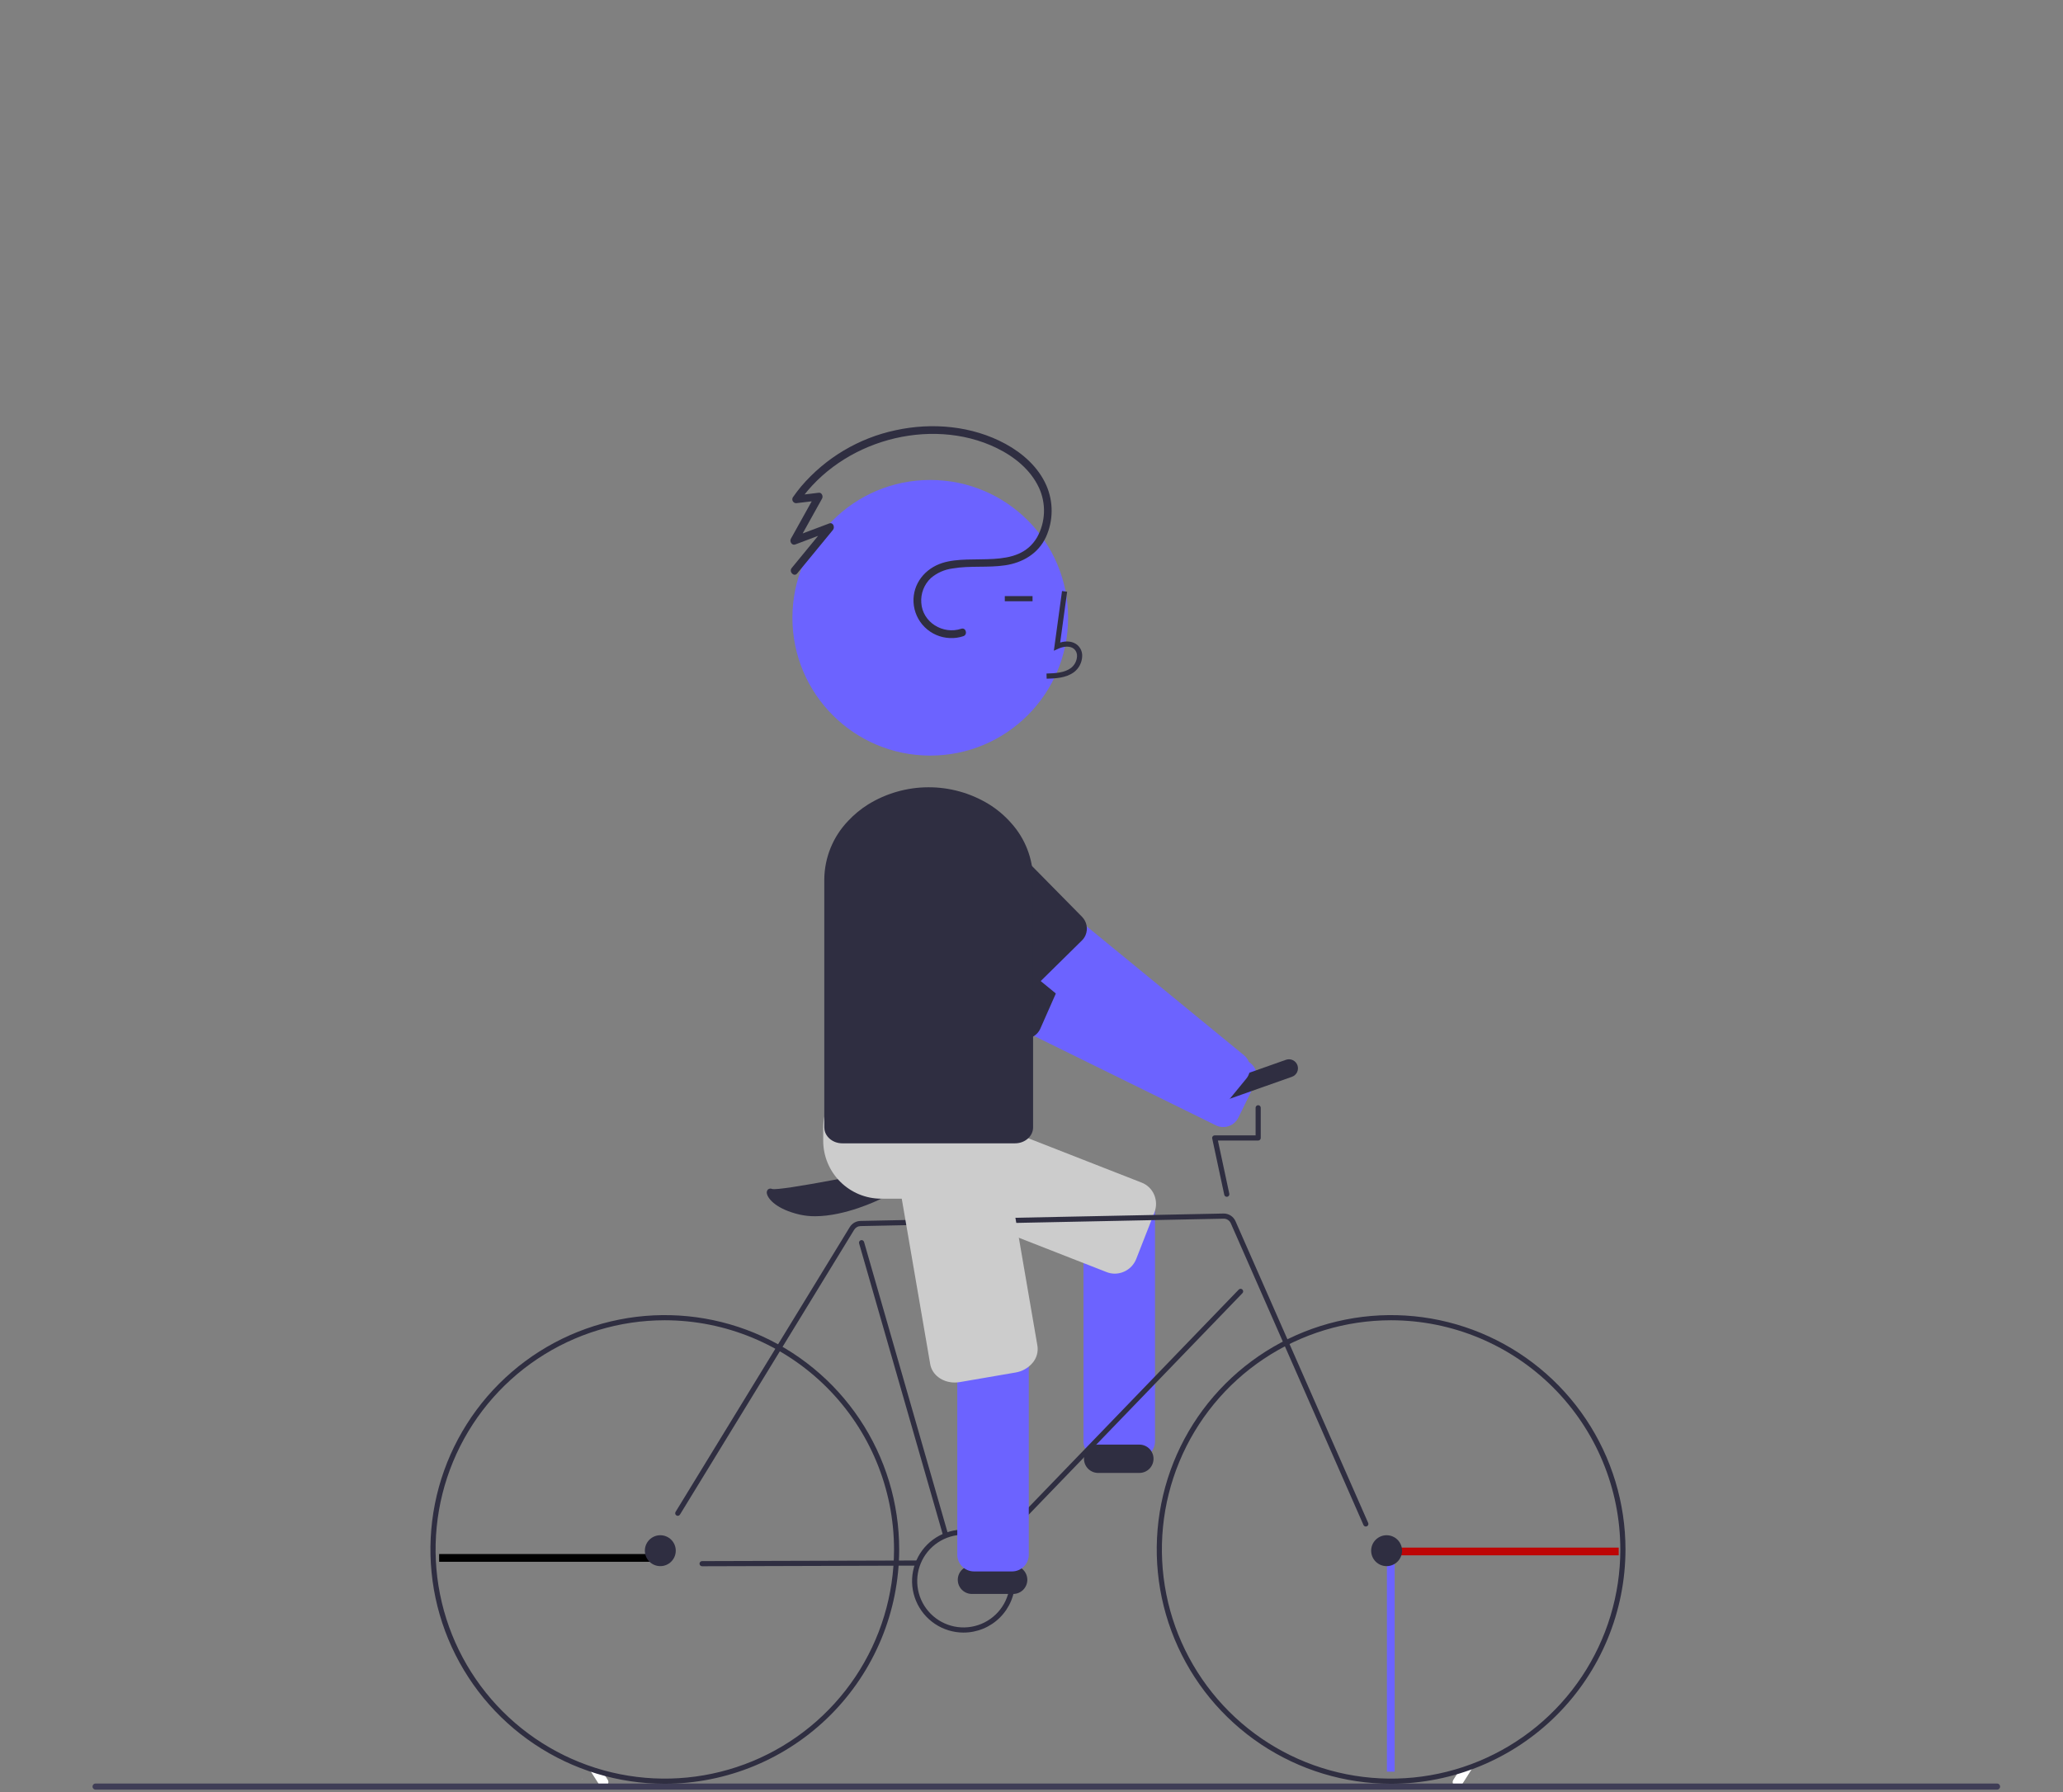 <svg width="801" height="696" viewBox="0 0 801 696" fill="none" xmlns="http://www.w3.org/2000/svg">
<rect x="0" y="0" width="801" height="696" fill="#808080" stroke="none"/>
<g id="undraw_bike_ride_7xit 1">
<g id="rider">
<path id="Vector" d="M241.267 690.17L241.196 690.52L241.176 690.6C241.176 690.57 241.167 690.55 241.167 690.52C241.147 690.39 241.136 690.26 241.117 690.13C241.166 690.14 241.216 690.16 241.267 690.17Z" fill="#F2F2F2"/>
<path id="Vector_2" d="M232.626 693.02C231.957 691.97 231.287 690.93 230.626 689.88C230.057 688.99 229.497 688.1 228.936 687.21C228.796 686.99 228.657 686.78 228.537 686.56C230.376 687.13 232.223 687.677 234.077 688.2C234.226 688.45 234.386 688.71 234.557 688.96C235.006 689.67 235.456 690.39 235.916 691.1C235.986 691.22 236.046 691.33 236.097 691.44C236.886 693.37 233.876 694.96 232.626 693.02Z" fill="white"/>
<path id="Vector_3" d="M226.146 690.99C226.097 690.92 226.046 690.84 225.997 690.77C226.026 690.76 226.046 690.76 226.077 690.75L226.146 690.99Z" fill="#F2F2F2"/>
<path id="Vector_4" d="M558.986 690.17L559.057 690.52L559.077 690.6C559.077 690.57 559.086 690.55 559.086 690.52C559.106 690.39 559.117 690.26 559.136 690.13C559.086 690.14 559.037 690.16 558.986 690.17Z" fill="#F2F2F2"/>
<path id="Vector_5" d="M567.626 693.02C568.296 691.97 568.966 690.93 569.626 689.88C570.196 688.99 570.756 688.1 571.316 687.21C571.457 686.99 571.596 686.78 571.716 686.56C569.876 687.13 568.03 687.677 566.176 688.2C566.026 688.45 565.867 688.71 565.696 688.96C565.247 689.67 564.796 690.39 564.336 691.1C564.267 691.22 564.206 691.33 564.156 691.44C563.367 693.37 566.376 694.96 567.626 693.02Z" fill="white"/>
<path id="Vector_6" d="M574.106 690.99C574.156 690.92 574.206 690.84 574.256 690.77C574.227 690.76 574.206 690.76 574.176 690.75L574.106 690.99Z" fill="#F2F2F2"/>
<path id="Vector_7" d="M368.995 357.486C368.185 357.76 367.438 358.192 366.796 358.757C366.155 359.322 365.632 360.009 365.258 360.777L360.122 371.223L358.747 374.016C357.987 375.563 357.872 377.348 358.426 378.979C358.98 380.611 360.159 381.957 361.703 382.721L401.505 402.303L472.089 437.014C473.563 437.737 475.255 437.877 476.827 437.406C478.399 436.934 479.735 435.886 480.568 434.472C480.651 434.333 480.721 434.2 480.795 434.058L484.727 426.065L487.309 420.81C487.518 420.39 487.68 419.949 487.792 419.493C488.086 418.288 488.03 417.023 487.631 415.848C487.357 415.038 486.926 414.29 486.361 413.649C485.796 413.007 485.109 412.484 484.34 412.11L475.925 407.969L413.678 377.353L373.958 357.808C372.412 357.047 370.627 356.931 368.995 357.486V357.486Z" fill="#6C63FF"/>
<path id="Vector_8" d="M356.681 361.363C355.939 362.395 355.307 363.501 354.797 364.664C352.822 369.154 352.708 374.243 354.48 378.816C356.252 383.39 359.766 387.074 364.25 389.06L395.355 402.79C396.341 403.223 397.418 403.404 398.491 403.319C399.564 403.234 400.6 402.885 401.505 402.303C402.242 401.827 402.874 401.206 403.361 400.477C403.58 400.159 403.769 399.822 403.926 399.469L413.618 377.513C413.643 377.462 413.663 377.408 413.678 377.353C414.322 375.787 414.329 374.031 413.697 372.46C413.066 370.889 411.846 369.627 410.297 368.942L379.193 355.211C375.304 353.5 370.945 353.178 366.846 354.298C362.748 355.418 359.159 357.912 356.681 361.363Z" fill="#2F2E41"/>
<path id="Vector_9" d="M441.946 461.24H427.186C425.463 461.242 423.811 461.927 422.592 463.146C421.373 464.364 420.688 466.017 420.686 467.74V559.75C420.688 561.473 421.373 563.126 422.592 564.344C423.811 565.563 425.463 566.248 427.186 566.25H441.946C442.8 566.25 443.645 566.082 444.434 565.755C445.222 565.429 445.939 564.95 446.543 564.346C447.146 563.743 447.625 563.026 447.952 562.237C448.278 561.449 448.446 560.604 448.446 559.75V467.74C448.446 466.886 448.278 466.041 447.952 465.253C447.625 464.464 447.146 463.747 446.543 463.144C445.939 462.54 445.222 462.061 444.434 461.735C443.645 461.408 442.8 461.24 441.946 461.24V461.24Z" fill="#6C63FF"/>
<path id="Vector_10" d="M432.841 494.612C431.765 494.612 430.698 494.411 429.697 494.018L347.477 461.852C345.287 460.965 343.539 459.246 342.615 457.072C341.691 454.898 341.666 452.446 342.548 450.254L349.583 432.272C350.439 430.054 352.135 428.263 354.302 427.286C355.36 426.801 356.505 426.535 357.668 426.503C358.832 426.471 359.99 426.673 361.073 427.099L443.293 459.266C444.377 459.689 445.365 460.326 446.198 461.139C447.03 461.952 447.691 462.924 448.14 463.998C449.069 466.186 449.098 468.652 448.222 470.862L441.187 488.845C440.535 490.533 439.391 491.985 437.902 493.014C436.414 494.043 434.65 494.6 432.841 494.612V494.612Z" fill="#CCCCCC"/>
<path id="Vector_11" d="M442.378 572H426.378C424.92 572 423.521 571.421 422.489 570.389C421.458 569.358 420.878 567.959 420.878 566.5C420.878 565.041 421.458 563.642 422.489 562.611C423.521 561.579 424.92 561 426.378 561H442.378C443.837 561 445.236 561.579 446.268 562.611C447.299 563.642 447.878 565.041 447.878 566.5C447.878 567.959 447.299 569.358 446.268 570.389C445.236 571.421 443.837 572 442.378 572Z" fill="#2F2E41"/>
<path id="Vector_12" d="M316.493 472.314C314.483 472.33 312.477 472.118 310.514 471.683C301.637 469.634 298.359 465.738 297.822 463.759C297.704 463.456 297.672 463.127 297.729 462.808C297.786 462.488 297.931 462.191 298.147 461.949C298.37 461.758 298.642 461.636 298.933 461.595C299.223 461.555 299.519 461.599 299.785 461.721C302.542 462.642 341.632 454.912 355.514 451.708C361.287 450.376 365.339 450.596 367.557 452.36C368.008 452.692 368.381 453.117 368.652 453.606C368.922 454.096 369.084 454.638 369.126 455.195V455.543L341.825 465.655C340.941 466.094 328.22 472.314 316.493 472.314Z" fill="#2F2E41"/>
<path id="Vector_13" d="M530.305 592.81C530.111 592.81 529.921 592.753 529.758 592.647C529.595 592.541 529.467 592.389 529.389 592.211L477.882 475.055C477.645 474.511 477.252 474.051 476.752 473.732C476.252 473.413 475.668 473.25 475.075 473.264L334.143 476.14C333.639 476.149 333.146 476.285 332.709 476.536C332.272 476.787 331.906 477.144 331.644 477.575L264.007 588.178C263.869 588.404 263.646 588.566 263.388 588.628C263.131 588.69 262.859 588.648 262.633 588.509C262.406 588.371 262.244 588.148 262.182 587.891C262.12 587.633 262.163 587.361 262.301 587.135L329.938 476.531C330.374 475.814 330.985 475.219 331.713 474.801C332.44 474.383 333.262 474.155 334.102 474.14L475.034 471.264C476.022 471.244 476.993 471.517 477.826 472.048C478.659 472.58 479.315 473.346 479.713 474.25L531.22 591.407C531.287 591.559 531.315 591.725 531.301 591.891C531.287 592.057 531.233 592.216 531.142 592.355C531.051 592.495 530.927 592.609 530.781 592.688C530.635 592.768 530.471 592.809 530.305 592.81L530.305 592.81Z" fill="#2F2E41"/>
<path id="Vector_14" d="M367.126 597C366.909 597 366.698 596.93 366.525 596.799C366.351 596.668 366.225 596.485 366.165 596.276L333.566 482.855C333.493 482.6 333.525 482.327 333.653 482.096C333.782 481.864 333.997 481.693 334.251 481.62C334.506 481.547 334.779 481.577 335.011 481.705C335.243 481.833 335.414 482.048 335.488 482.302L368.088 595.724C368.124 595.85 368.135 595.982 368.12 596.112C368.105 596.243 368.065 596.369 368.001 596.484C367.938 596.599 367.852 596.7 367.749 596.782C367.647 596.864 367.529 596.925 367.403 596.961C367.313 596.987 367.22 597.001 367.126 597V597Z" fill="#2F2E41"/>
<path id="Vector_15" d="M374.126 465.5H342.126C336.161 465.493 330.442 463.121 326.224 458.902C322.006 454.684 319.633 448.965 319.626 443V438C319.633 432.035 322.006 426.316 326.224 422.098C330.442 417.879 336.161 415.507 342.126 415.5H374.126C380.092 415.507 385.811 417.879 390.029 422.098C394.247 426.316 396.62 432.035 396.626 438V443C396.62 448.965 394.247 454.684 390.029 458.902C385.811 463.121 380.092 465.493 374.126 465.5V465.5Z" fill="#CCCCCC"/>
<path id="Vector_16" d="M470.297 429.029C469.471 429.03 468.671 428.739 468.039 428.207C467.408 427.675 466.984 426.937 466.844 426.123C466.704 425.309 466.856 424.471 467.274 423.759C467.692 423.046 468.348 422.504 469.127 422.229L499.297 411.563C500.172 411.254 501.134 411.304 501.971 411.704C502.809 412.104 503.453 412.821 503.763 413.696C504.072 414.571 504.021 415.533 503.621 416.371C503.221 417.208 502.505 417.853 501.63 418.162L471.46 428.829C471.087 428.961 470.693 429.029 470.297 429.029V429.029Z" fill="#2F2E41"/>
<path id="Vector_17" d="M391.28 596.195C391.084 596.195 390.892 596.138 390.728 596.029C390.564 595.921 390.436 595.767 390.36 595.586C390.283 595.406 390.261 595.206 390.297 595.013C390.332 594.82 390.424 594.642 390.56 594.501L480.964 500.801C481.055 500.706 481.164 500.63 481.285 500.577C481.405 500.524 481.535 500.496 481.666 500.493C481.798 500.491 481.929 500.514 482.051 500.562C482.174 500.61 482.285 500.682 482.38 500.773C482.475 500.865 482.55 500.974 482.603 501.094C482.655 501.215 482.684 501.345 482.686 501.477C482.688 501.608 482.664 501.739 482.616 501.861C482.567 501.983 482.495 502.095 482.404 502.189L392 595.89C391.907 595.986 391.795 596.064 391.671 596.116C391.547 596.169 391.414 596.196 391.28 596.195V596.195Z" fill="#2F2E41"/>
<path id="Vector_18" d="M272.603 608.243C272.338 608.244 272.083 608.139 271.895 607.951C271.707 607.764 271.602 607.51 271.601 607.245C271.601 606.979 271.706 606.725 271.893 606.537C272.08 606.349 272.335 606.244 272.6 606.243L356.124 606H356.126C356.392 606 356.646 606.105 356.834 606.292C357.022 606.479 357.128 606.733 357.128 606.999C357.128 607.264 357.023 607.518 356.836 607.706C356.649 607.894 356.395 608 356.129 608L272.606 608.243H272.603Z" fill="#2F2E41"/>
<path id="Vector_19" d="M476.318 464.763C476.09 464.762 475.868 464.684 475.69 464.54C475.512 464.396 475.389 464.196 475.342 463.972L470.665 442.128C470.633 441.982 470.635 441.831 470.67 441.686C470.704 441.541 470.771 441.406 470.865 441.29C470.958 441.174 471.077 441.08 471.211 441.016C471.346 440.952 471.493 440.918 471.642 440.918H487.508V430.196C487.508 429.931 487.614 429.676 487.801 429.489C487.989 429.301 488.243 429.196 488.508 429.196C488.774 429.196 489.028 429.301 489.215 429.489C489.403 429.676 489.508 429.931 489.508 430.196V441.918C489.508 442.184 489.403 442.438 489.215 442.626C489.028 442.813 488.774 442.918 488.508 442.918H472.879L477.297 463.553C477.329 463.699 477.327 463.85 477.292 463.995C477.258 464.141 477.191 464.276 477.097 464.392C477.003 464.508 476.885 464.602 476.75 464.666C476.615 464.73 476.468 464.763 476.318 464.763L476.318 464.763Z" fill="#2F2E41"/>
<path id="Vector_20" d="M374.126 634C370.171 634 366.304 632.827 363.015 630.629C359.726 628.432 357.163 625.308 355.649 621.654C354.135 617.999 353.739 613.978 354.511 610.098C355.282 606.219 357.187 602.655 359.984 599.858C362.781 597.061 366.345 595.156 370.225 594.384C374.104 593.613 378.126 594.009 381.78 595.522C385.435 597.036 388.558 599.6 390.756 602.889C392.953 606.178 394.126 610.044 394.126 614C394.12 619.303 392.011 624.386 388.262 628.136C384.513 631.885 379.429 633.994 374.126 634V634ZM374.126 596C370.566 596 367.086 597.056 364.126 599.034C361.166 601.011 358.859 603.823 357.497 607.112C356.134 610.401 355.778 614.02 356.472 617.512C357.167 621.003 358.881 624.211 361.399 626.728C363.916 629.245 367.123 630.96 370.615 631.654C374.107 632.349 377.726 631.992 381.015 630.63C384.304 629.267 387.115 626.96 389.093 624C391.071 621.04 392.126 617.56 392.126 614C392.121 609.228 390.223 604.653 386.848 601.278C383.474 597.904 378.899 596.005 374.126 596V596Z" fill="#2F2E41"/>
<path id="Vector_21" d="M393.378 619H377.378C375.92 619 374.521 618.421 373.489 617.389C372.458 616.358 371.878 614.959 371.878 613.5C371.878 612.041 372.458 610.642 373.489 609.611C374.521 608.579 375.92 608 377.378 608H393.378C394.837 608 396.236 608.579 397.268 609.611C398.299 610.642 398.878 612.041 398.878 613.5C398.878 614.959 398.299 616.358 397.268 617.389C396.236 618.421 394.837 619 393.378 619V619Z" fill="#2F2E41"/>
<path id="Vector_22" d="M775.399 694.994H37.105C36.79 694.994 36.487 694.868 36.264 694.645C36.04 694.422 35.915 694.119 35.915 693.803C35.915 693.487 36.04 693.184 36.264 692.961C36.487 692.738 36.79 692.612 37.105 692.612H775.399C775.715 692.612 776.018 692.738 776.241 692.961C776.465 693.184 776.59 693.487 776.59 693.803C776.59 694.119 776.465 694.422 776.241 694.645C776.018 694.868 775.715 694.994 775.399 694.994Z" fill="#3F3D56"/>
<path id="Vector_23" d="M383.074 330.332C382.223 330.414 381.397 330.665 380.644 331.069C379.89 331.473 379.225 332.023 378.686 332.686L371.308 341.689L369.333 344.096C368.242 345.43 367.723 347.141 367.891 348.856C368.06 350.572 368.901 352.15 370.231 353.246L404.534 381.37L465.368 431.232C466.638 432.271 468.254 432.792 469.892 432.691C471.531 432.59 473.07 431.873 474.203 430.685C474.315 430.57 474.413 430.456 474.517 430.334L480.166 423.446L483.876 418.916C484.174 418.555 484.432 418.161 484.646 417.744C485.206 416.636 485.439 415.392 485.318 414.157C485.236 413.306 484.986 412.48 484.581 411.727C484.177 410.973 483.627 410.308 482.964 409.769L475.712 403.822L422.064 359.845L387.833 331.775C386.501 330.682 384.789 330.163 383.074 330.332V330.332Z" fill="#6C63FF"/>
<path id="Vector_24" d="M361.189 293.427C390.747 293.427 414.708 269.465 414.708 239.908C414.708 210.35 390.747 186.388 361.189 186.388C331.631 186.388 307.67 210.35 307.67 239.908C307.67 269.465 331.631 293.427 361.189 293.427Z" fill="#6C63FF"/>
<path id="Vector_25" d="M406.385 263.566L406.329 261.566C410.05 261.462 413.33 261.229 415.795 259.428C416.494 258.889 417.068 258.205 417.479 257.424C417.89 256.642 418.128 255.781 418.176 254.9C418.22 254.361 418.138 253.82 417.938 253.318C417.738 252.816 417.425 252.367 417.023 252.005C415.387 250.624 412.754 251.071 410.835 251.951L409.181 252.709L412.354 229.519L414.335 229.791L411.636 249.517C414.244 248.751 416.66 249.081 418.314 250.478C418.95 251.033 419.448 251.727 419.771 252.506C420.094 253.285 420.232 254.129 420.175 254.97C420.116 256.155 419.8 257.312 419.247 258.361C418.694 259.41 417.919 260.326 416.975 261.043C413.808 263.358 409.692 263.473 406.385 263.566Z" fill="#2F2E41"/>
<path id="Vector_26" d="M400.906 231.492H390.135V233.492H400.906V231.492Z" fill="#2F2E41"/>
<path id="Vector_27" d="M420.132 356.043L396.271 331.828C392.827 328.332 388.137 326.347 383.23 326.309C378.323 326.272 373.603 328.185 370.107 331.629C366.611 335.072 364.626 339.762 364.589 344.669C364.552 349.576 366.465 354.296 369.908 357.792L393.77 382.007C394.821 383.075 396.208 383.746 397.698 383.908C399.187 384.07 400.686 383.712 401.942 382.895C402.315 382.665 402.658 382.392 402.964 382.079L420.06 365.238C420.664 364.648 421.147 363.944 421.479 363.167C421.983 361.979 422.124 360.669 421.884 359.401C421.644 358.133 421.035 356.965 420.132 356.043Z" fill="#2F2E41"/>
<path id="Vector_28" d="M392.946 505.24H378.186C376.463 505.242 374.811 505.927 373.592 507.146C372.373 508.364 371.688 510.017 371.686 511.74V603.75C371.688 605.473 372.373 607.126 373.592 608.344C374.811 609.563 376.463 610.248 378.186 610.25H392.946C393.8 610.25 394.645 610.082 395.434 609.755C396.222 609.429 396.939 608.95 397.543 608.346C398.146 607.743 398.625 607.026 398.952 606.237C399.278 605.449 399.446 604.604 399.446 603.75V511.74C399.446 510.886 399.278 510.041 398.952 509.253C398.625 508.464 398.146 507.747 397.543 507.144C396.939 506.54 396.222 506.061 395.434 505.735C394.645 505.408 393.8 505.24 392.946 505.24V505.24Z" fill="#6C63FF"/>
<path id="Vector_29" d="M370.699 536.892C365.974 536.893 361.898 533.968 361.174 529.755L346.209 442.745C346.02 441.561 346.092 440.349 346.42 439.195C346.749 438.041 347.326 436.973 348.112 436.066C349.799 434.073 352.144 432.749 354.723 432.335L376.33 428.619C381.849 427.67 387.008 430.796 387.832 435.586L402.796 522.597C402.986 523.781 402.915 524.992 402.587 526.145C402.259 527.299 401.683 528.367 400.899 529.274C399.211 531.269 396.863 532.593 394.282 533.006L372.676 536.722C372.023 536.835 371.362 536.892 370.699 536.892V536.892Z" fill="#CCCCCC"/>
<path id="Vector_30" d="M392.636 319.657C390.095 316.763 387.135 314.264 383.856 312.243C376.784 307.948 368.662 305.694 360.388 305.73C352.114 305.766 344.011 308.091 336.977 312.446C334.177 314.215 331.613 316.332 329.347 318.747C323.442 324.876 320.114 333.036 320.046 341.546V437.814C320.042 438.108 320.069 438.401 320.126 438.689C320.597 441.685 323.526 444 327.046 444H394.117C397.966 444 401.117 441.225 401.117 437.814V341.546C401.066 333.457 398.048 325.668 392.636 319.657Z" fill="#2F2E41"/>
<path id="Vector_31" d="M373.218 244.172C366.122 246.529 358.157 241.684 357.705 234.052C357.577 232.281 357.845 230.503 358.489 228.848C359.133 227.193 360.137 225.702 361.429 224.484C363.81 222.453 366.73 221.159 369.834 220.761C376.572 219.592 383.497 220.54 390.264 219.533C397.09 218.517 403.107 214.991 406.099 208.579C407.532 205.432 408.289 202.02 408.318 198.562C408.348 195.105 407.651 191.679 406.271 188.509C403.166 181.408 397.075 176 390.364 172.36C377.448 165.354 361.946 163.974 347.714 167.082C333.42 170.118 320.531 177.793 311.052 188.915C309.918 190.281 308.843 191.694 307.827 193.154C307.696 193.382 307.627 193.64 307.627 193.904C307.627 194.167 307.696 194.425 307.827 194.654C307.958 194.882 308.147 195.072 308.374 195.205C308.601 195.337 308.859 195.408 309.122 195.411L317.896 194.355L316.601 192.098L307.065 209.242C306.478 210.296 307.473 211.93 308.759 211.445L322.743 206.175L321.284 203.668L307.404 220.567C306.188 222.047 308.299 224.181 309.525 222.688L323.405 205.789C324.248 204.763 323.496 202.698 321.946 203.282L307.961 208.552L309.655 210.756L319.191 193.612C319.689 192.717 319.082 191.212 317.896 191.355L309.122 192.411L310.417 194.668C318.613 182.93 331.185 174.663 344.911 170.866C358.687 167.054 374.024 167.665 386.985 173.99C393.834 177.333 400.099 182.354 403.389 189.378C404.795 192.418 405.463 195.747 405.34 199.094C405.217 202.441 404.307 205.712 402.682 208.642C395.156 221.491 377.609 214.888 365.867 218.63C359.168 220.765 354.359 226.657 354.694 233.873C354.886 237.531 356.438 240.986 359.045 243.559C361.653 246.132 365.127 247.638 368.788 247.782C370.56 247.87 372.333 247.627 374.016 247.064C375.839 246.459 375.058 243.56 373.218 244.172L373.218 244.172Z" fill="#2F2E41"/>
</g>
<g id="frontWheel">
<path id="Vector_32" d="M540.126 692.711C522.128 692.711 504.534 687.374 489.57 677.375C474.605 667.376 462.941 653.164 456.053 636.536C449.166 619.908 447.364 601.611 450.875 583.958C454.386 566.306 463.053 550.091 475.78 537.365C488.506 524.638 504.721 515.971 522.373 512.46C540.025 508.949 558.323 510.751 574.951 517.638C591.579 524.526 605.791 536.19 615.79 551.155C625.789 566.119 631.126 583.713 631.126 601.711C631.099 625.838 621.503 648.968 604.443 666.028C587.383 683.088 564.253 692.684 540.126 692.711ZM540.126 512.711C522.524 512.711 505.317 517.931 490.681 527.711C476.045 537.49 464.637 551.39 457.901 567.653C451.165 583.915 449.402 601.81 452.837 619.075C456.271 636.339 464.747 652.197 477.194 664.644C489.641 677.091 505.499 685.567 522.763 689.001C540.028 692.435 557.923 690.673 574.185 683.937C590.448 677.201 604.348 665.793 614.127 651.157C623.907 636.521 629.126 619.314 629.126 601.711C629.1 578.115 619.715 555.493 603.03 538.808C586.345 522.123 563.723 512.738 540.126 512.711Z" fill="#2F2E41"/>
<path id="Vector 3" d="M540 602V688" stroke="#6C63FF" stroke-width="3"/>
<path id="Vector 2" d="M540 602.5H628.5" stroke="#BE0505" stroke-width="3"/>
<path id="Vector_33" d="M538.378 608.196C541.692 608.196 544.378 605.509 544.378 602.196C544.378 598.882 541.692 596.196 538.378 596.196C535.065 596.196 532.378 598.882 532.378 602.196C532.378 605.509 535.065 608.196 538.378 608.196Z" fill="#2F2E41"/>
</g>
<g id="backWheel">
<path id="Vector_34" d="M258.126 692.711C240.128 692.711 222.534 687.374 207.57 677.375C192.605 667.376 180.941 653.164 174.053 636.536C167.166 619.908 165.364 601.611 168.875 583.958C172.386 566.306 181.053 550.091 193.78 537.365C206.506 524.638 222.721 515.971 240.373 512.46C258.026 508.949 276.323 510.751 292.951 517.638C309.579 524.526 323.791 536.19 333.79 551.155C343.789 566.119 349.126 583.713 349.126 601.711C349.099 625.838 339.503 648.968 322.443 666.028C305.383 683.088 282.253 692.684 258.126 692.711V692.711ZM258.126 512.711C240.524 512.711 223.317 517.931 208.681 527.711C194.045 537.49 182.637 551.39 175.901 567.653C169.165 583.915 167.402 601.81 170.837 619.075C174.271 636.339 182.747 652.197 195.194 664.644C207.641 677.091 223.499 685.567 240.763 689.001C258.028 692.435 275.923 690.673 292.185 683.937C308.448 677.201 322.348 665.793 332.127 651.157C341.907 636.521 347.126 619.314 347.126 601.711C347.1 578.115 337.715 555.493 321.03 538.808C304.345 522.123 281.723 512.738 258.126 512.711V512.711Z" fill="#2F2E41"/>
<path id="Vector 1" d="M256 605H170.5" stroke="black" stroke-width="3"/>
<path id="Vector_35" d="M256.378 608.196C259.692 608.196 262.378 605.509 262.378 602.196C262.378 598.882 259.692 596.196 256.378 596.196C253.065 596.196 250.378 598.882 250.378 602.196C250.378 605.509 253.065 608.196 256.378 608.196Z" fill="#2F2E41"/>
</g>
</g>
</svg>
